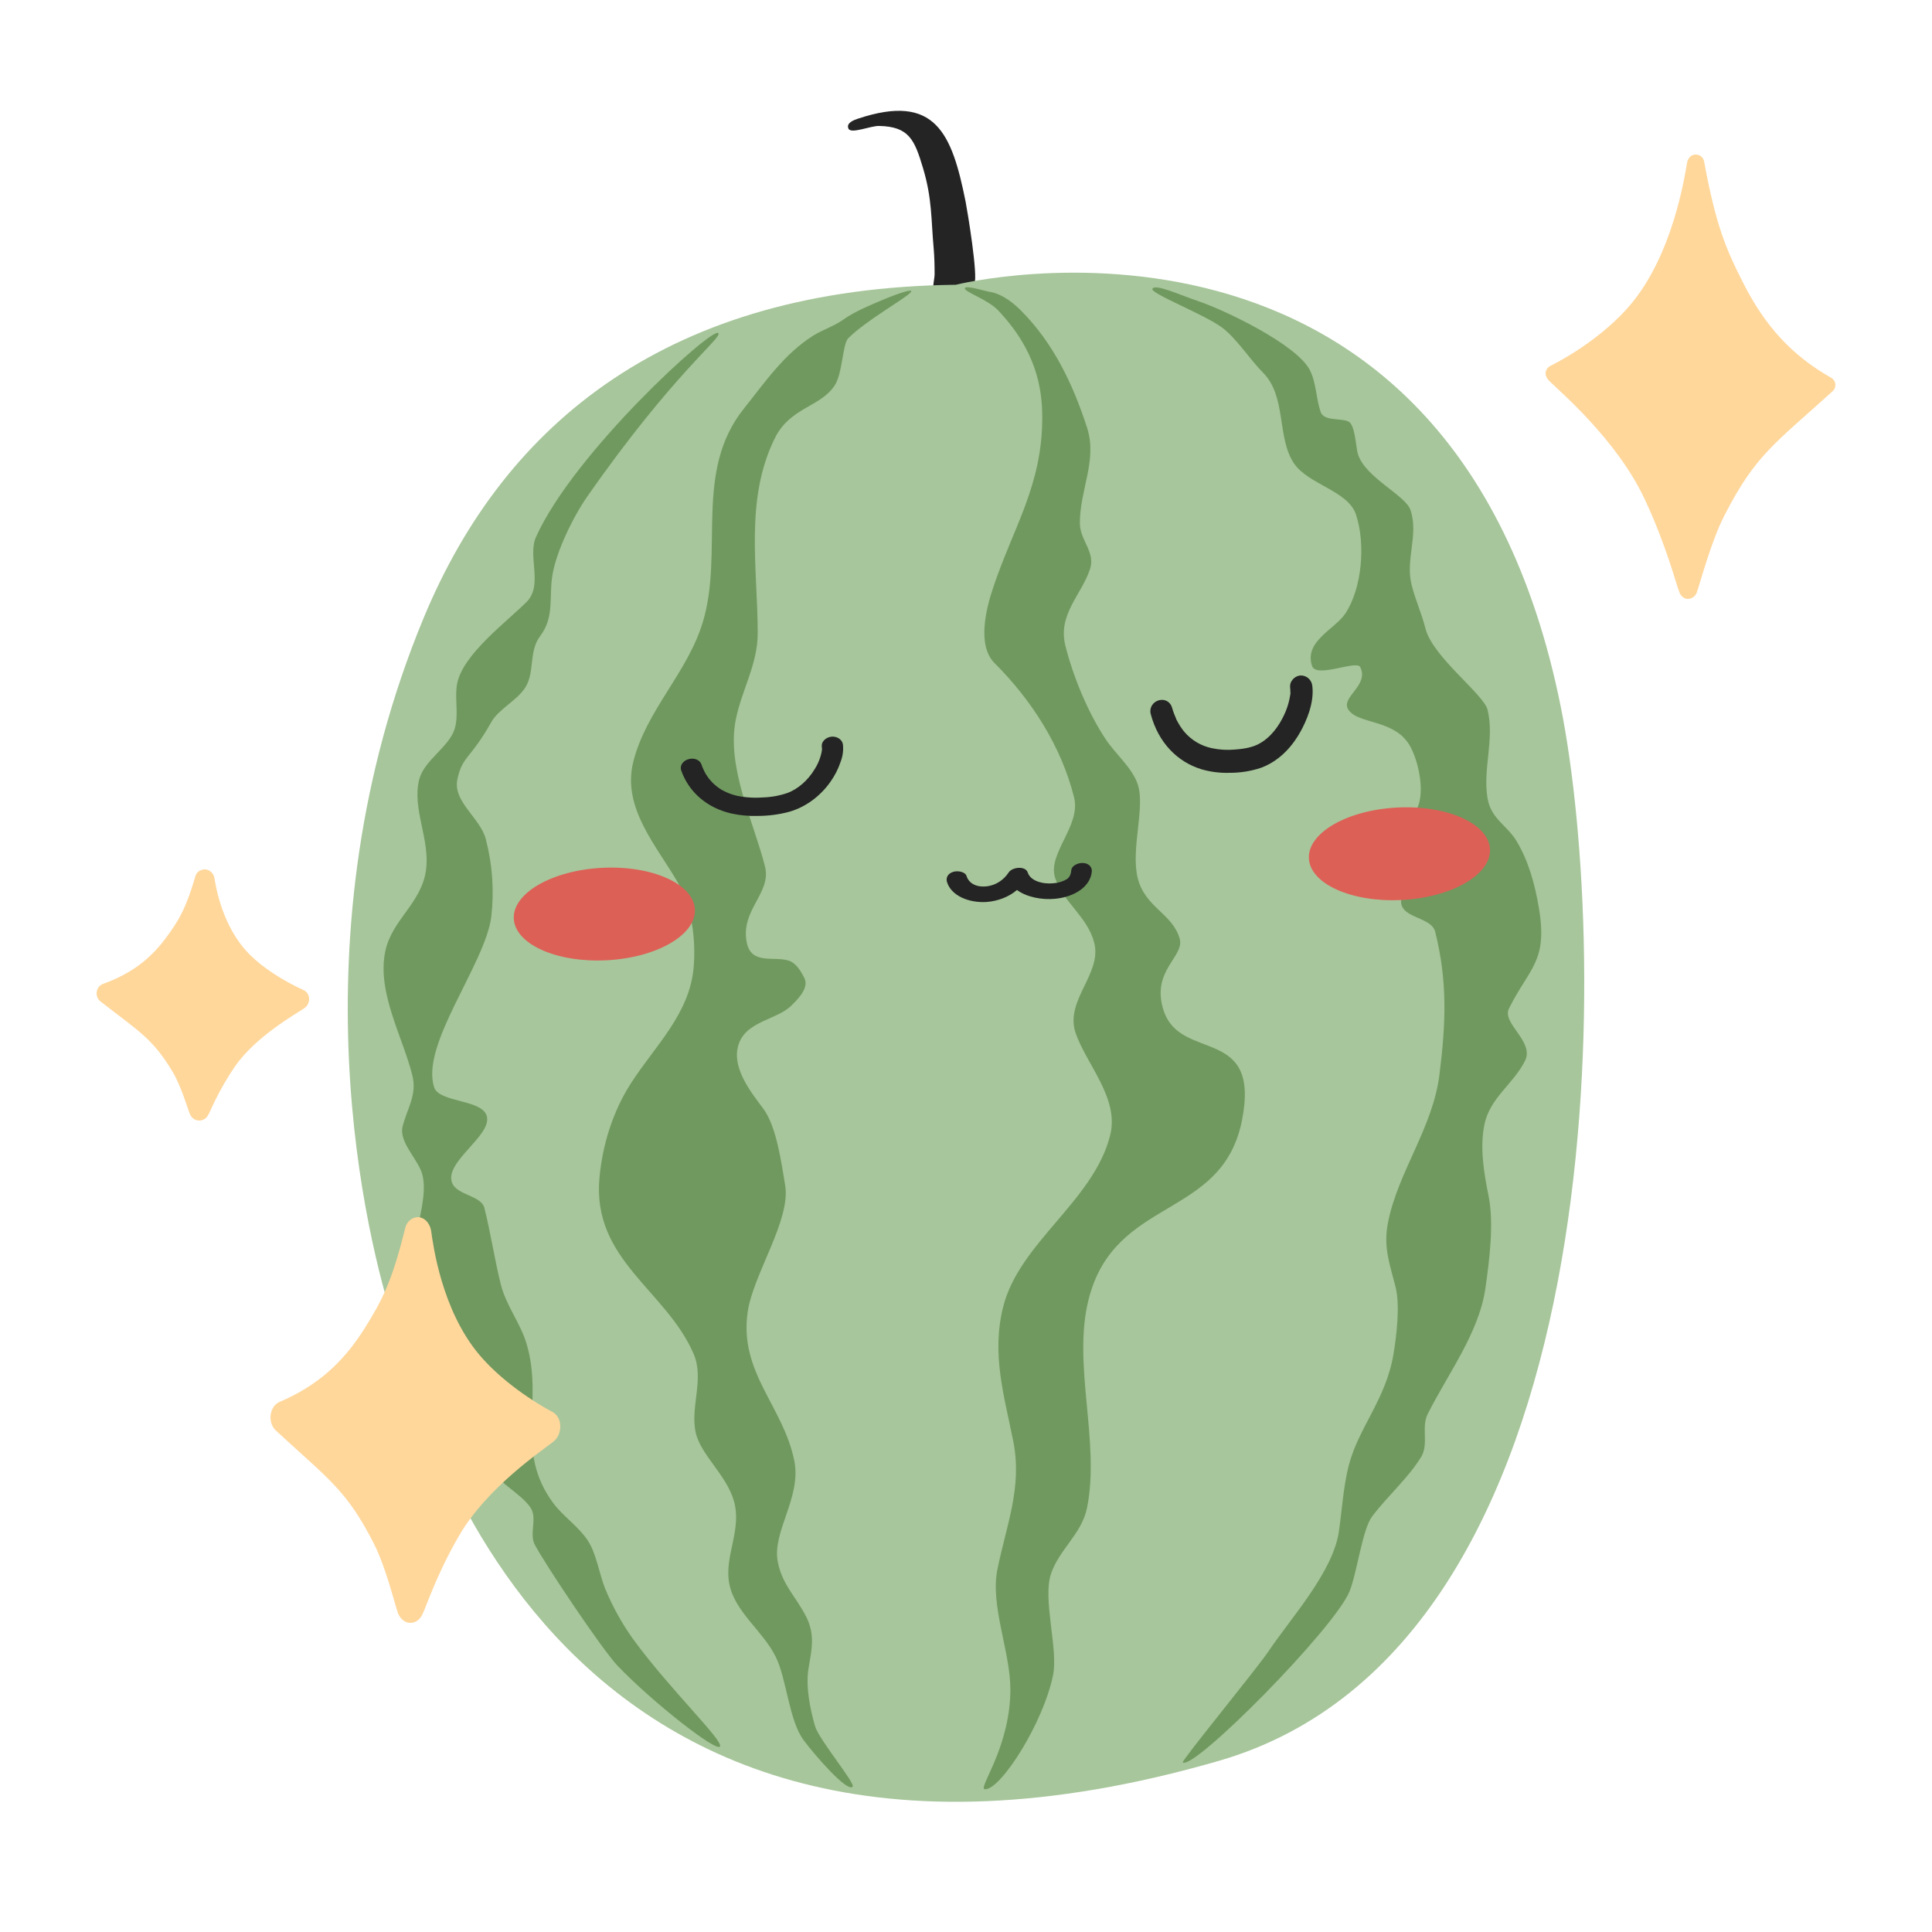 <svg width="100" height="100" viewBox="0 0 100 100" fill="none" xmlns="http://www.w3.org/2000/svg">
<path fill-rule="evenodd" clip-rule="evenodd" d="M48.386 14.89C48.215 15.045 48.375 14.429 48.375 14.199C48.375 13.754 48.365 13.286 48.326 12.847C48.19 11.353 48.252 10.286 47.773 8.693C47.337 7.237 47.053 6.55 45.499 6.519C45.06 6.509 44.045 6.95 43.916 6.658C43.787 6.366 44.185 6.216 44.413 6.141C48.424 4.806 49.271 6.903 49.981 10.445C50.075 10.934 50.636 14.287 50.432 14.7C50.171 15.221 48.386 14.886 48.386 14.886V14.89Z" fill="#242424"/>
<path fill-rule="evenodd" clip-rule="evenodd" d="M21.933 31.973C26.145 21.82 34.703 14.909 49.468 14.74C49.468 14.74 75.122 8.319 80.791 36.612C83.31 49.186 83.737 85.177 63.075 91.145C27.566 101.41 21.242 71.118 20.437 68.656C18.975 64.189 15.064 48.526 21.934 31.969L21.933 31.973Z" fill="#A7C69B"/>
<path fill-rule="evenodd" clip-rule="evenodd" d="M47.126 15.142C47.437 14.81 45.871 15.442 45.801 15.473C45.085 15.779 44.258 16.106 43.623 16.56C43.161 16.888 42.593 17.062 42.108 17.363C40.587 18.311 39.588 19.796 38.509 21.142C35.889 24.41 37.48 28.544 36.379 32.196C35.59 34.82 33.444 36.772 32.78 39.425C32.179 41.823 33.997 43.783 35.1 45.707C35.815 46.956 36.023 48.644 35.905 50.054C35.701 52.494 33.879 54.155 32.638 56.1C31.714 57.55 31.183 59.264 31.028 60.967C30.641 65.219 34.48 66.768 35.905 70.084C36.455 71.364 35.738 72.792 35.998 74.099C36.236 75.284 37.594 76.318 37.987 77.69C38.418 79.194 37.464 80.56 37.75 81.985C38.045 83.456 39.458 84.374 40.144 85.743C40.727 86.906 40.831 89.056 41.604 90.083C42.201 90.879 43.829 92.755 44.131 92.485C44.306 92.327 42.388 90.048 42.185 89.341C41.928 88.444 41.693 87.295 41.851 86.347C42.01 85.399 42.202 84.628 41.731 83.687C41.196 82.632 40.501 82.052 40.261 80.857C39.946 79.284 41.495 77.515 41.113 75.613C40.551 72.793 38.248 71.055 38.699 67.913C38.979 65.952 40.944 63.156 40.639 61.346C40.452 60.235 40.2 58.305 39.503 57.378C38.882 56.551 37.953 55.378 38.177 54.26C38.463 52.837 40.169 52.841 40.971 52.039C41.298 51.714 41.89 51.134 41.634 50.623C41.461 50.276 41.212 49.852 40.829 49.724C40.069 49.472 38.888 49.964 38.651 48.78C38.315 47.1 39.94 46.225 39.598 44.858C39.026 42.574 37.591 39.706 38.083 37.252C38.398 35.68 39.219 34.397 39.219 32.764C39.219 29.433 38.528 25.829 40.119 22.655C40.905 21.085 42.452 21.075 43.196 19.962C43.617 19.332 43.605 17.805 43.907 17.506C44.817 16.596 46.808 15.482 47.126 15.143V15.142Z" fill="#70995F"/>
<path fill-rule="evenodd" clip-rule="evenodd" d="M49.945 14.908C49.858 15.095 51.112 15.483 51.663 16.065C53.628 18.14 53.947 20.08 53.947 21.614C53.947 25.135 52.449 27.285 51.4 30.432C51.046 31.489 50.558 33.401 51.475 34.319C53.397 36.237 54.933 38.629 55.593 41.268C55.967 42.755 54.189 44.179 54.618 45.453C55.048 46.728 56.303 47.453 56.641 48.815C57.04 50.403 55.112 51.785 55.668 53.449C56.205 55.059 57.946 56.835 57.464 58.755C56.611 62.164 52.76 64.305 51.922 67.648C51.313 70.081 51.972 72.224 52.446 74.597C52.925 76.99 52.081 78.96 51.623 81.249C51.248 83.126 52.297 85.477 52.297 87.452C52.297 88.766 51.96 90.059 51.443 91.263C51.097 92.072 50.788 92.599 50.975 92.611C51.788 92.662 54.012 89.167 54.507 86.7C54.778 85.349 53.96 82.778 54.396 81.471C54.825 80.185 55.993 79.403 56.267 78.034C56.953 74.611 55.496 70.647 56.342 67.273C57.686 61.907 63.252 63.143 64.281 58.006C65.272 53.056 61.125 54.983 60.236 52.326C59.543 50.248 61.324 49.525 61.061 48.591C60.687 47.27 59.273 46.984 58.889 45.453C58.514 43.945 59.29 41.799 58.889 40.597C58.608 39.747 57.748 39.039 57.241 38.28C56.318 36.899 55.544 35.02 55.144 33.424C54.739 31.809 55.973 30.796 56.417 29.464C56.716 28.571 55.893 27.97 55.893 27.073C55.893 25.345 56.808 23.817 56.267 22.14C55.542 19.893 54.521 17.751 52.842 16.071C52.482 15.71 51.899 15.222 51.251 15.11C50.903 15.05 50.015 14.763 49.948 14.907L49.945 14.908Z" fill="#70995F"/>
<path fill-rule="evenodd" clip-rule="evenodd" d="M59.648 14.954C59.554 15.198 62.35 16.276 63.262 16.961C63.999 17.513 64.72 18.636 65.366 19.28C66.606 20.518 66.075 22.634 66.971 23.976C67.709 25.081 69.77 25.393 70.183 26.627C70.696 28.163 70.495 30.47 69.629 31.763C69.086 32.576 67.487 33.194 67.912 34.471C68.132 35.125 70.214 34.148 70.404 34.526C70.888 35.494 69.359 36.084 69.794 36.736C70.301 37.494 72.147 37.224 72.95 38.559C73.431 39.359 73.845 41.217 73.231 42.039C72.833 42.568 71.77 43.796 72.014 44.525C72.145 44.918 72.621 45.072 72.789 45.409C73.04 45.909 72.243 46.442 72.623 47.01C72.97 47.529 74.12 47.571 74.284 48.224C74.929 50.796 74.839 52.961 74.506 55.626C74.161 58.372 72.369 60.648 71.848 63.249C71.587 64.551 71.924 65.379 72.235 66.618C72.474 67.571 72.285 69.139 72.125 70.098C71.733 72.446 70.301 73.9 69.799 75.899C69.533 76.961 69.456 78.193 69.301 79.268C69.002 81.36 66.812 83.751 65.658 85.471C65.04 86.389 61.126 91.159 61.218 91.224C61.807 91.637 69.09 84.27 69.855 82.362C70.239 81.404 70.516 79.162 71.018 78.495C71.808 77.443 72.916 76.478 73.564 75.401C73.958 74.748 73.556 73.872 73.896 73.192C74.942 71.106 76.554 68.99 76.885 66.674C77.085 65.287 77.335 63.332 77.052 61.923C76.818 60.756 76.584 59.431 76.83 58.222C77.111 56.815 78.32 56.133 78.934 54.907C79.436 53.908 77.718 52.969 78.104 52.199C79.17 50.071 80.117 49.777 79.654 47.007C79.453 45.799 79.126 44.579 78.492 43.526C77.997 42.706 77.181 42.397 76.994 41.317C76.739 39.792 77.368 38.242 76.994 36.732C76.792 35.928 74.15 33.999 73.783 32.535C73.586 31.749 73.262 31.064 73.064 30.269C72.733 28.952 73.438 27.697 73.008 26.402C72.75 25.631 70.7 24.743 70.294 23.53C70.171 23.162 70.157 21.998 69.795 21.818C69.421 21.632 68.521 21.812 68.356 21.321C68.106 20.574 68.136 19.832 67.803 19.166C67.139 17.842 63.379 16.038 61.989 15.576C61.147 15.296 59.765 14.66 59.65 14.95L59.648 14.954Z" fill="#70995F"/>
<path fill-rule="evenodd" clip-rule="evenodd" d="M37.181 17.241C37.412 17.473 34.867 19.295 30.39 25.711C29.678 26.732 28.799 28.52 28.594 29.762C28.4 30.92 28.714 31.919 27.961 32.919C27.319 33.773 27.736 34.867 27.111 35.699C26.655 36.306 25.775 36.754 25.426 37.38C24.359 39.293 23.917 39.13 23.671 40.358C23.441 41.505 24.872 42.346 25.148 43.446C25.488 44.75 25.584 46.106 25.429 47.445C25.121 49.904 21.739 54.083 22.475 56.287C22.739 57.078 24.976 56.894 25.2 57.781C25.451 58.787 23.027 60.116 23.39 61.196C23.614 61.869 24.909 61.862 25.074 62.53C25.396 63.813 25.595 65.172 25.916 66.459C26.197 67.588 26.924 68.456 27.253 69.547C28.16 72.563 26.598 75.089 28.657 77.827C29.152 78.486 29.944 79.016 30.414 79.722C30.874 80.409 31.013 81.461 31.328 82.243C31.711 83.167 32.199 84.045 32.782 84.858C34.68 87.452 37.441 90.087 37.267 90.397C37.094 90.707 33.805 88.135 31.975 86.231C31.186 85.411 28.133 80.85 27.67 79.93C27.39 79.37 27.823 78.579 27.46 78.035C26.932 77.245 25.57 76.668 25.35 75.79C24.968 74.268 25.575 72.982 24.928 71.369C24.554 70.435 24.11 69.355 23.592 68.492C22.97 67.459 21.864 66.8 21.552 65.556C21.194 64.125 22.212 62.194 21.865 60.812C21.667 60.02 20.632 59.132 20.84 58.303C21.077 57.355 21.599 56.68 21.341 55.65C20.845 53.669 19.51 51.382 19.937 49.265C20.268 47.612 21.8 46.778 22.047 45.054C22.276 43.459 21.317 41.867 21.696 40.354C21.944 39.362 23.215 38.683 23.524 37.757C23.766 37.032 23.514 36.121 23.665 35.371C23.967 33.862 26.226 32.184 27.252 31.161C28.13 30.285 27.293 28.794 27.744 27.792C29.709 23.423 36.859 16.919 37.174 17.241H37.181Z" fill="#70995F"/>
<path d="M62.199 39.821C62.665 39.955 63.148 40.016 63.632 40.001C64.192 40.005 64.749 39.916 65.28 39.737C66.32 39.349 66.961 38.507 67.315 37.865C67.591 37.369 68.035 36.406 67.926 35.509C67.912 35.356 67.842 35.215 67.729 35.113C67.616 35.012 67.47 34.958 67.32 34.962C67.239 34.968 67.16 34.99 67.089 35.028C67.017 35.066 66.953 35.118 66.902 35.181C66.853 35.238 66.817 35.304 66.796 35.376C66.774 35.447 66.768 35.523 66.777 35.597C66.781 35.638 66.785 35.68 66.788 35.717L66.787 35.789L66.79 35.821L66.793 35.845C66.793 35.853 66.794 35.862 66.795 35.87L66.782 35.972C66.772 36.042 66.758 36.112 66.743 36.182C66.682 36.477 66.584 36.763 66.452 37.033C66.217 37.526 65.795 38.187 65.107 38.53C64.736 38.715 64.277 38.769 63.918 38.796C63.522 38.833 63.122 38.809 62.731 38.727C62.175 38.613 61.67 38.314 61.298 37.877L61.27 37.841C61.246 37.813 61.224 37.783 61.203 37.755C61.161 37.698 61.12 37.642 61.082 37.581C61.005 37.462 60.941 37.334 60.88 37.225L60.879 37.213L60.878 37.203L60.84 37.115C60.816 37.06 60.792 36.999 60.772 36.948C60.732 36.844 60.696 36.737 60.665 36.63C60.64 36.535 60.591 36.449 60.522 36.381C60.454 36.312 60.369 36.264 60.276 36.24C60.163 36.214 60.045 36.221 59.937 36.262C59.845 36.294 59.762 36.349 59.695 36.421C59.626 36.494 59.578 36.585 59.556 36.684C59.534 36.783 59.538 36.887 59.569 36.984C59.952 38.413 60.922 39.437 62.199 39.821Z" fill="#242424"/>
<path d="M37.835 42.102C38.289 42.203 38.759 42.247 39.231 42.232C39.781 42.231 40.331 42.158 40.861 42.015C41.687 41.775 42.432 41.235 42.966 40.491C43.201 40.163 43.384 39.809 43.507 39.44C43.618 39.153 43.661 38.85 43.632 38.552C43.62 38.431 43.554 38.319 43.448 38.24C43.342 38.161 43.205 38.121 43.063 38.127C42.986 38.132 42.91 38.151 42.841 38.183C42.772 38.214 42.71 38.257 42.66 38.308C42.614 38.355 42.579 38.408 42.557 38.466C42.536 38.524 42.529 38.585 42.536 38.645C42.542 38.676 42.544 38.708 42.545 38.74C42.547 38.761 42.549 38.782 42.544 38.804L42.539 38.854C42.524 38.945 42.504 39.035 42.478 39.123C42.41 39.367 42.303 39.602 42.161 39.822C41.813 40.392 41.323 40.823 40.781 41.036C40.375 41.178 39.945 41.259 39.51 41.274C39.123 41.305 38.734 41.29 38.355 41.229C38.053 41.182 37.764 41.091 37.502 40.959C37.4 40.912 37.304 40.856 37.216 40.792C37.112 40.718 37.015 40.639 36.924 40.554L36.9 40.532L36.843 40.47C36.801 40.425 36.761 40.381 36.717 40.33C36.648 40.241 36.584 40.148 36.526 40.053L36.481 39.972C36.457 39.926 36.435 39.879 36.414 39.834C36.376 39.752 36.343 39.668 36.313 39.583C36.289 39.507 36.242 39.439 36.176 39.385C36.11 39.331 36.028 39.294 35.938 39.278C35.839 39.261 35.736 39.267 35.639 39.295C35.541 39.322 35.453 39.371 35.383 39.435C35.317 39.496 35.272 39.569 35.251 39.649C35.23 39.729 35.234 39.811 35.263 39.888C35.655 41.001 36.591 41.809 37.835 42.102Z" fill="#242424"/>
<path d="M56.082 44.669C55.818 44.644 55.48 44.8 55.454 45.021C55.434 45.211 55.388 45.382 55.235 45.495C55.034 45.62 54.79 45.698 54.536 45.717C53.968 45.775 53.34 45.601 53.195 45.16C53.081 44.809 52.398 44.869 52.205 45.162C51.976 45.513 51.577 45.828 51.043 45.879C50.51 45.93 50.141 45.706 50.027 45.34C49.963 45.129 49.587 45.051 49.339 45.126C49.039 45.221 48.953 45.446 49.018 45.657C49.233 46.352 50.126 46.741 51.055 46.687C51.659 46.642 52.228 46.418 52.638 46.066C53.138 46.433 53.929 46.593 54.63 46.519C55.626 46.416 56.429 45.898 56.511 45.123C56.537 44.904 56.388 44.699 56.082 44.669Z" fill="#242424"/>
<path d="M35.967 47.069C35.898 45.747 33.745 44.785 31.157 44.919C28.569 45.053 26.526 46.232 26.594 47.553C26.662 48.875 28.815 49.837 31.404 49.703C33.992 49.569 36.035 48.39 35.967 47.069Z" fill="#DD6057"/>
<path d="M77.121 43.948C77.053 42.627 74.899 41.665 72.311 41.798C69.723 41.932 67.68 43.112 67.748 44.433C67.816 45.755 69.97 46.717 72.558 46.583C75.146 46.449 77.189 45.27 77.121 43.948Z" fill="#DD6057"/>
<path d="M94.777 19.552C92.748 18.399 91.365 16.879 90.248 14.684C89.323 12.876 88.812 11.65 88.205 8.361C88.192 8.288 88.161 8.218 88.113 8.16C88.066 8.102 88.004 8.058 87.933 8.03C87.863 8.003 87.787 7.994 87.712 8.004C87.638 8.014 87.567 8.043 87.507 8.089C87.399 8.184 87.331 8.316 87.316 8.458C87.194 9.131 86.593 13.206 84.344 15.827C83.309 17.032 81.757 18.176 80.243 18.939C80.156 18.983 80.086 19.054 80.044 19.141C79.999 19.232 79.988 19.336 80.014 19.435C80.049 19.547 80.114 19.647 80.201 19.727C80.706 20.238 83.689 22.748 85.133 25.846C86.297 28.339 86.765 30.295 86.933 30.676C86.962 30.757 87.012 30.828 87.077 30.885C87.142 30.941 87.221 30.98 87.306 30.998C87.42 31.009 87.535 30.98 87.63 30.917C87.726 30.853 87.796 30.759 87.83 30.651C87.987 30.232 88.561 28.029 89.253 26.686C90.855 23.552 91.849 22.975 94.857 20.248C94.908 20.202 94.947 20.145 94.972 20.08C94.996 20.016 95.005 19.948 94.997 19.88C94.99 19.811 94.966 19.746 94.927 19.689C94.889 19.632 94.837 19.585 94.777 19.552Z" fill="#FFD79B"/>
<path d="M15.702 51.242C14.672 50.772 13.619 50.102 12.937 49.421C11.479 47.97 11.167 45.835 11.105 45.481C11.095 45.401 11.068 45.324 11.027 45.255C10.985 45.187 10.93 45.128 10.865 45.083C10.803 45.041 10.732 45.014 10.659 45.004C10.585 44.994 10.51 45.002 10.44 45.026C10.359 45.049 10.286 45.093 10.227 45.155C10.169 45.216 10.127 45.293 10.107 45.376C9.612 47.066 9.233 47.681 8.556 48.587C7.735 49.681 6.753 50.413 5.339 50.923C5.252 50.954 5.176 51.009 5.117 51.082C5.059 51.155 5.02 51.243 5.006 51.336C4.992 51.43 5.003 51.526 5.037 51.613C5.071 51.701 5.128 51.778 5.201 51.835C7.221 53.409 7.902 53.752 8.936 55.48C9.38 56.222 9.723 57.413 9.822 57.644C9.856 57.741 9.916 57.826 9.995 57.889C10.074 57.951 10.169 57.989 10.268 57.998C10.368 58.007 10.467 57.986 10.556 57.938C10.644 57.89 10.717 57.817 10.766 57.727C10.894 57.529 11.272 56.498 12.155 55.211C13.231 53.639 15.362 52.453 15.723 52.203C15.831 52.139 15.915 52.039 15.961 51.92C16.007 51.801 16.012 51.669 15.977 51.546C15.955 51.478 15.919 51.415 15.872 51.363C15.824 51.31 15.767 51.269 15.702 51.242Z" fill="#FFD79B"/>
<path d="M28.594 73.082C27.188 72.324 25.754 71.241 24.824 70.141C22.836 67.799 22.41 64.347 22.325 63.776C22.311 63.647 22.275 63.522 22.218 63.411C22.162 63.3 22.086 63.206 21.997 63.135C21.912 63.066 21.816 63.023 21.716 63.007C21.616 62.991 21.514 63.003 21.419 63.042C21.309 63.079 21.208 63.15 21.128 63.249C21.048 63.348 20.991 63.472 20.963 63.606C20.288 66.336 19.771 67.33 18.848 68.793C17.729 70.561 16.392 71.743 14.462 72.567C14.344 72.618 14.239 72.707 14.16 72.825C14.08 72.942 14.027 73.084 14.008 73.235C13.989 73.386 14.004 73.541 14.05 73.682C14.097 73.824 14.175 73.948 14.274 74.04C17.029 76.584 17.956 77.137 19.368 79.931C19.973 81.128 20.442 83.054 20.576 83.425C20.622 83.582 20.704 83.719 20.812 83.82C20.92 83.921 21.049 83.983 21.185 83.997C21.32 84.011 21.456 83.977 21.576 83.9C21.697 83.822 21.796 83.704 21.863 83.559C22.038 83.24 22.553 81.574 23.757 79.494C25.224 76.955 28.128 75.039 28.622 74.635C28.769 74.531 28.883 74.37 28.946 74.178C29.009 73.985 29.017 73.772 28.969 73.573C28.938 73.464 28.889 73.363 28.824 73.279C28.76 73.194 28.681 73.127 28.594 73.082Z" fill="#FFD79B"/>
</svg>
